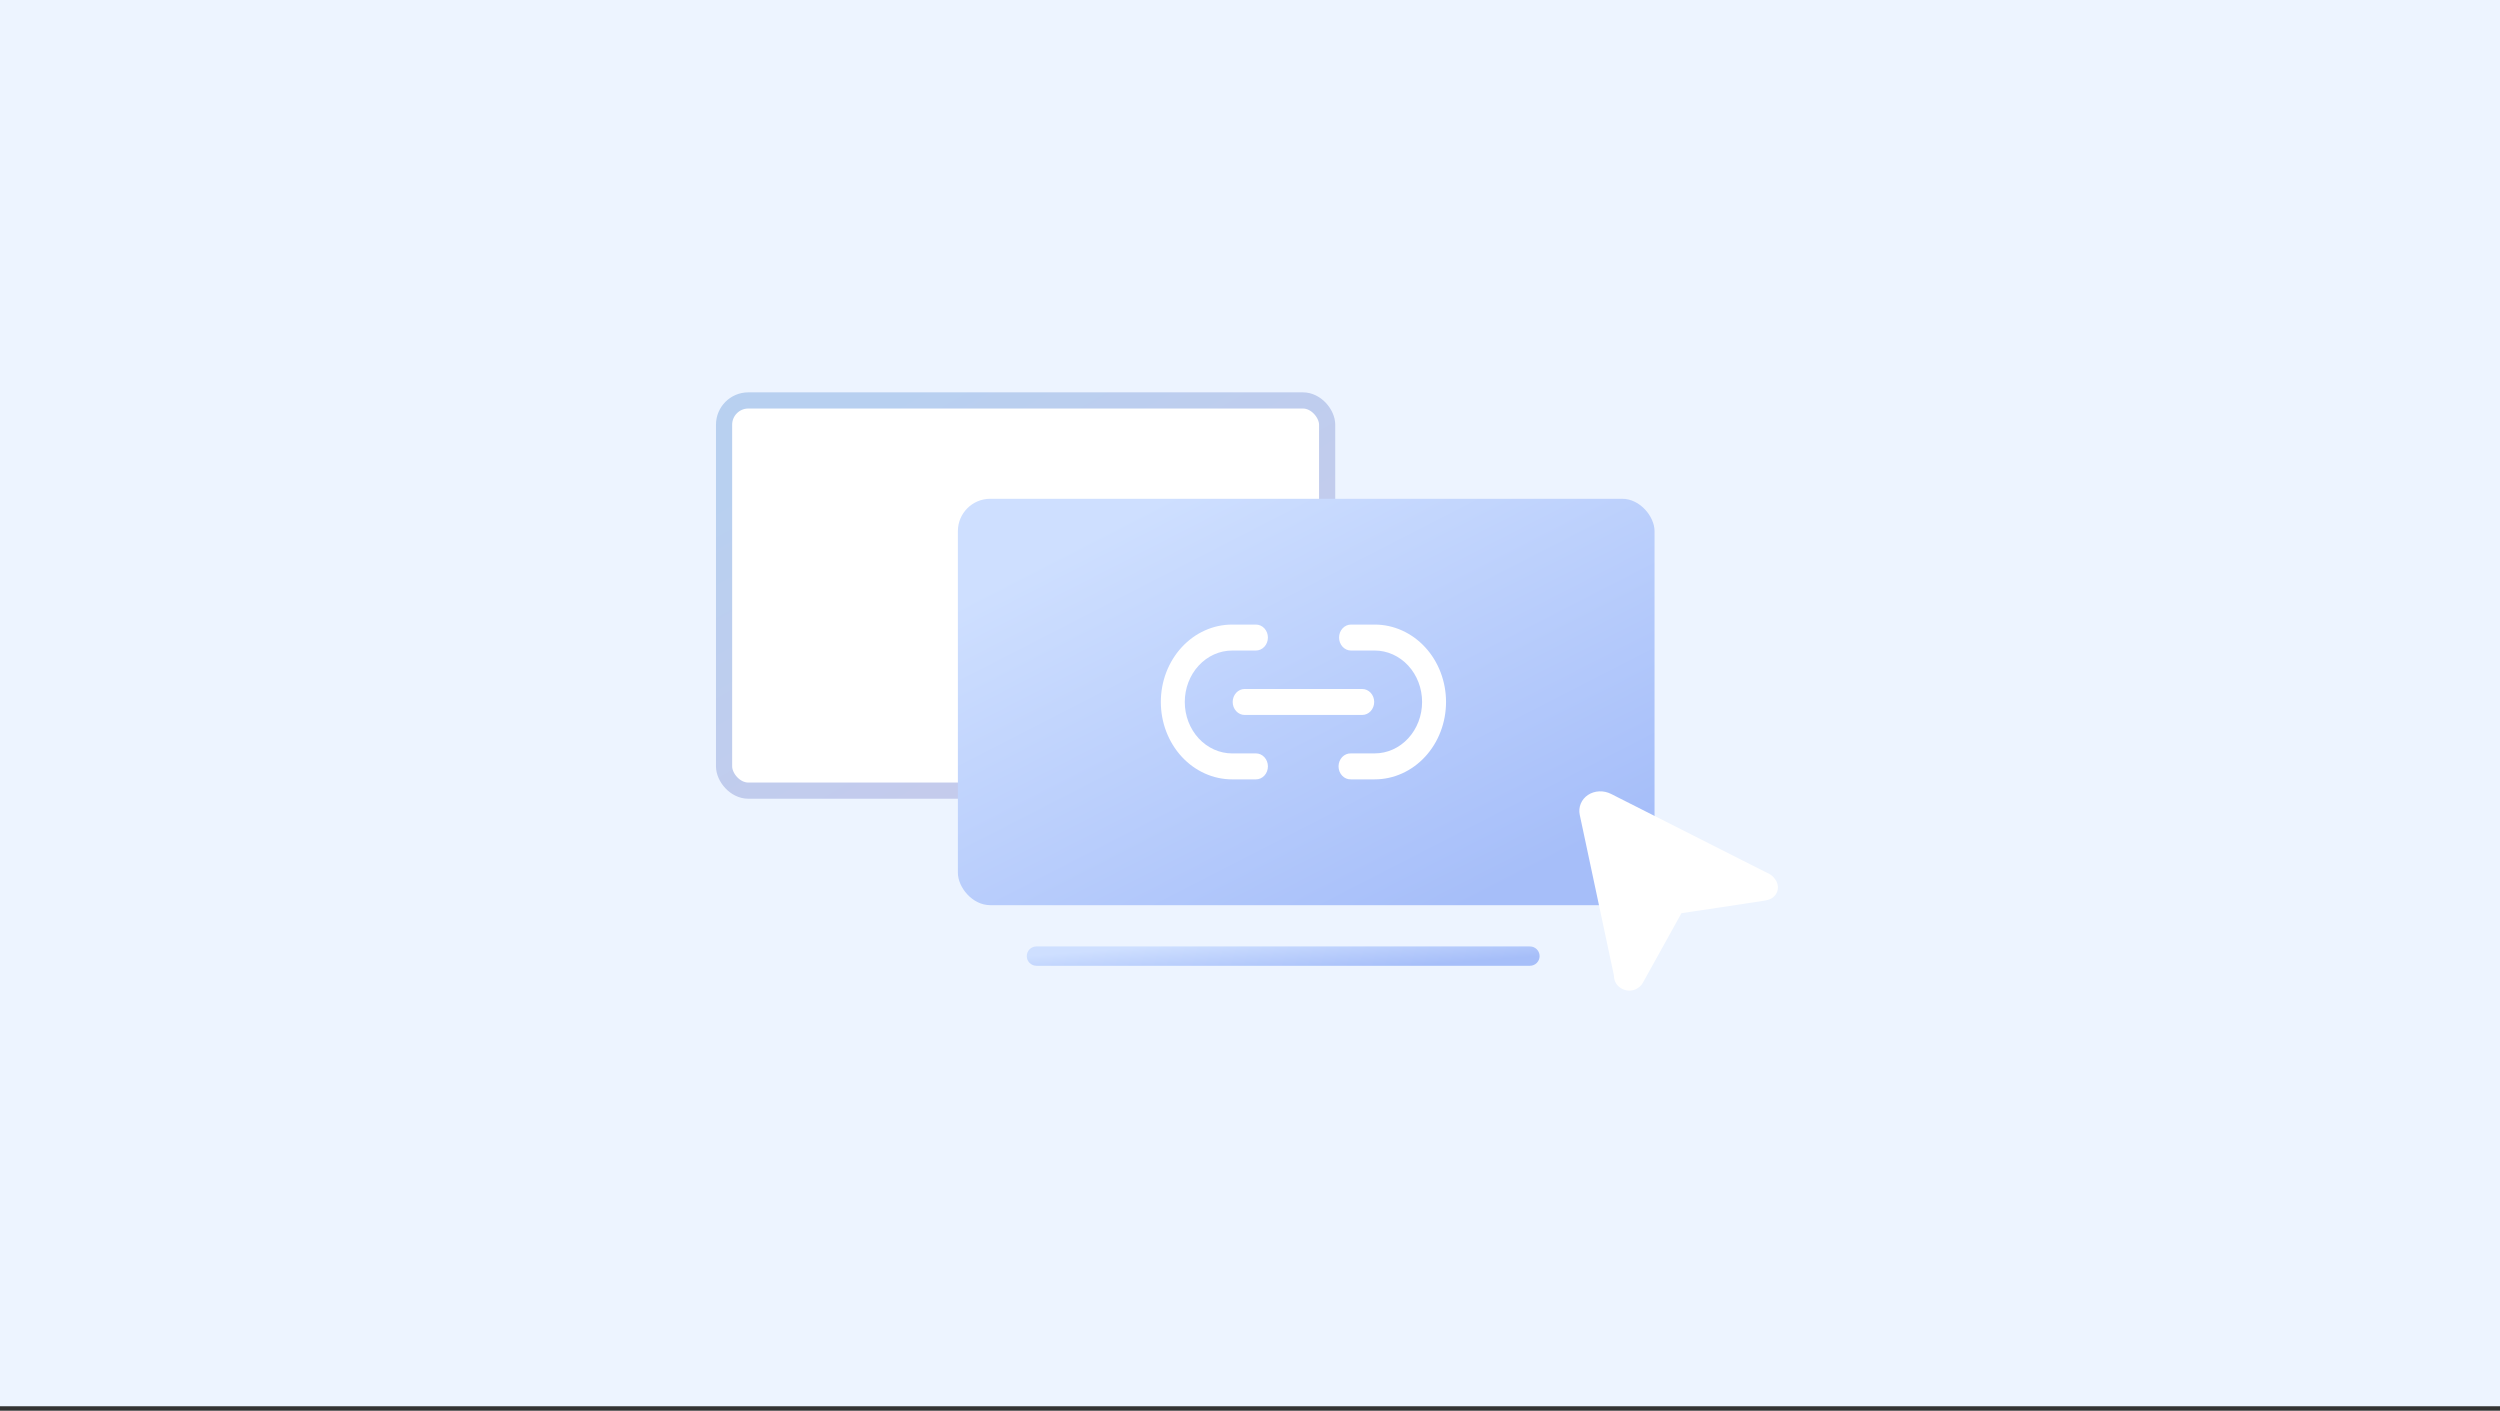 <svg width="280" height="158" viewBox="0 0 280 158" fill="none" xmlns="http://www.w3.org/2000/svg">
<rect x="0" y="0" width="280" height="158" fill="#333333" stroke="none"/>
<rect width="280" height="157.5" fill="#EDF4FF"/>
<rect x="81.096" y="44.849" width="67.545" height="43.703" rx="2.718" fill="white" stroke="url(#paint0_linear_1336_2680)" stroke-width="1.812"/>
<path d="M115 107.084C115 106.485 115.485 106 116.083 106H171.352C171.95 106 172.436 106.485 172.436 107.084V107.084C172.436 107.682 171.95 108.167 171.352 108.167H116.083C115.485 108.167 115 107.682 115 107.084V107.084Z" fill="url(#paint1_linear_1336_2680)"/>
<rect x="109.398" y="93.793" width="29.26" height="2.167" rx="1.084" fill="#C8E8EB"/>
<rect x="107.283" y="55.863" width="78.026" height="45.516" rx="3.624" fill="url(#paint2_linear_1336_2680)"/>
<path d="M153.966 69.952C156.085 69.952 158.117 70.865 159.616 72.491C161.115 74.116 161.956 76.321 161.956 78.62C161.956 80.919 161.115 83.124 159.616 84.75C158.117 86.376 156.085 87.289 153.966 87.289H151.304C151.124 87.296 150.945 87.264 150.777 87.194C150.609 87.124 150.455 87.018 150.326 86.882C150.196 86.746 150.093 86.584 150.023 86.404C149.952 86.224 149.916 86.031 149.916 85.835C149.916 85.64 149.952 85.447 150.023 85.267C150.093 85.087 150.196 84.924 150.326 84.788C150.455 84.653 150.609 84.547 150.777 84.477C150.945 84.407 151.124 84.374 151.304 84.381L153.964 84.38C155.372 84.38 156.723 83.773 157.719 82.693C158.715 81.613 159.274 80.148 159.274 78.62C159.275 77.864 159.137 77.115 158.871 76.416C158.604 75.717 158.213 75.082 157.72 74.547C156.724 73.467 155.374 72.86 153.966 72.859L151.306 72.861C150.952 72.858 150.614 72.704 150.364 72.432C150.115 72.159 149.975 71.791 149.975 71.407C149.975 71.023 150.114 70.655 150.363 70.382C150.612 70.11 150.951 69.955 151.304 69.952H153.966ZM153.909 78.62C153.909 79.006 153.767 79.376 153.516 79.648C153.265 79.921 152.924 80.074 152.569 80.074L139.402 80.076C139.046 80.076 138.705 79.923 138.453 79.65C138.202 79.377 138.06 79.007 138.06 78.62C138.06 78.234 138.202 77.864 138.453 77.591C138.705 77.318 139.046 77.165 139.402 77.165L152.57 77.168C152.926 77.168 153.266 77.322 153.518 77.594C153.769 77.867 153.91 78.237 153.91 78.622L153.909 78.62ZM142.005 71.406C142.005 71.791 141.864 72.161 141.612 72.433C141.361 72.706 141.02 72.859 140.665 72.859L138.005 72.861C136.597 72.861 135.246 73.468 134.25 74.549C133.254 75.629 132.695 77.094 132.695 78.622C132.695 80.15 133.254 81.615 134.25 82.696C135.246 83.776 136.597 84.383 138.005 84.383L140.663 84.38C141.019 84.379 141.361 84.532 141.612 84.805C141.864 85.077 142.006 85.448 142.007 85.834C142.007 86.22 141.866 86.59 141.615 86.863C141.363 87.137 141.022 87.29 140.666 87.291H138.005C135.885 87.291 133.853 86.378 132.354 84.752C130.855 83.126 130.013 80.921 130.013 78.622C130.012 76.323 130.854 74.118 132.353 72.492C133.851 70.865 135.884 69.952 138.003 69.952H140.665C140.841 69.952 141.016 69.989 141.178 70.062C141.341 70.135 141.489 70.243 141.614 70.378C141.738 70.513 141.837 70.674 141.905 70.85C141.972 71.027 142.007 71.216 142.007 71.407L142.005 71.406Z" fill="white"/>
<path d="M180.448 88.922L180.445 88.922C180.033 88.712 179.572 88.612 179.114 88.632C178.656 88.652 178.219 88.791 177.854 89.035C177.488 89.278 177.208 89.615 177.045 90.009C176.882 90.402 176.842 90.835 176.931 91.26L176.932 91.265L176.934 91.275L176.942 91.313L176.974 91.462L177.094 92.026L177.526 94.051C178.55 98.861 179.573 103.67 180.595 108.48L180.723 109.082L180.757 109.249L180.767 109.298C180.758 109.594 180.842 109.89 181.008 110.151C181.173 110.411 181.415 110.625 181.702 110.766C181.989 110.908 182.31 110.97 182.626 110.946C182.941 110.922 183.238 110.813 183.48 110.632C183.625 110.539 183.751 110.424 183.854 110.291C183.947 110.17 184.023 110.029 184.096 109.899L184.098 109.893L186.36 105.817L187.838 103.153L188.322 102.282L188.327 102.275L188.339 102.274L189.398 102.116L192.635 101.632C194.975 101.28 197.415 100.913 197.58 100.879L197.659 100.865C197.849 100.83 198.189 100.772 198.483 100.576C198.654 100.462 198.798 100.316 198.907 100.147C199.015 99.978 199.086 99.789 199.115 99.591C199.143 99.393 199.13 99.19 199.074 98.993C199.019 98.796 198.923 98.609 198.791 98.443L198.777 98.425C198.742 98.377 198.637 98.236 198.515 98.125C198.345 97.977 198.151 97.855 197.94 97.764L197.937 97.764L197.882 97.736L197.713 97.653L197.115 97.353L195.082 96.328C191.098 94.316 187.115 92.3 183.133 90.282L181.182 89.296L180.638 89.017L180.492 88.947L180.456 88.925L180.448 88.922Z" fill="white"/>
<defs>
<linearGradient id="paint0_linear_1336_2680" x1="93.194" y1="48.21" x2="120.519" y2="95.526" gradientUnits="userSpaceOnUse">
<stop stop-color="#B8D0F0"/>
<stop offset="1" stop-color="#C8C9EB"/>
</linearGradient>
<linearGradient id="paint1_linear_1336_2680" x1="115" y1="107.084" x2="115.331" y2="111.435" gradientUnits="userSpaceOnUse">
<stop stop-color="#CEDFFF"/>
<stop offset="1" stop-color="#A6BEF9"/>
</linearGradient>
<linearGradient id="paint2_linear_1336_2680" x1="121.913" y1="60.13" x2="147.547" y2="110.067" gradientUnits="userSpaceOnUse">
<stop stop-color="#CEDFFF"/>
<stop offset="1" stop-color="#A6BEF9"/>
</linearGradient>
</defs>
</svg>

